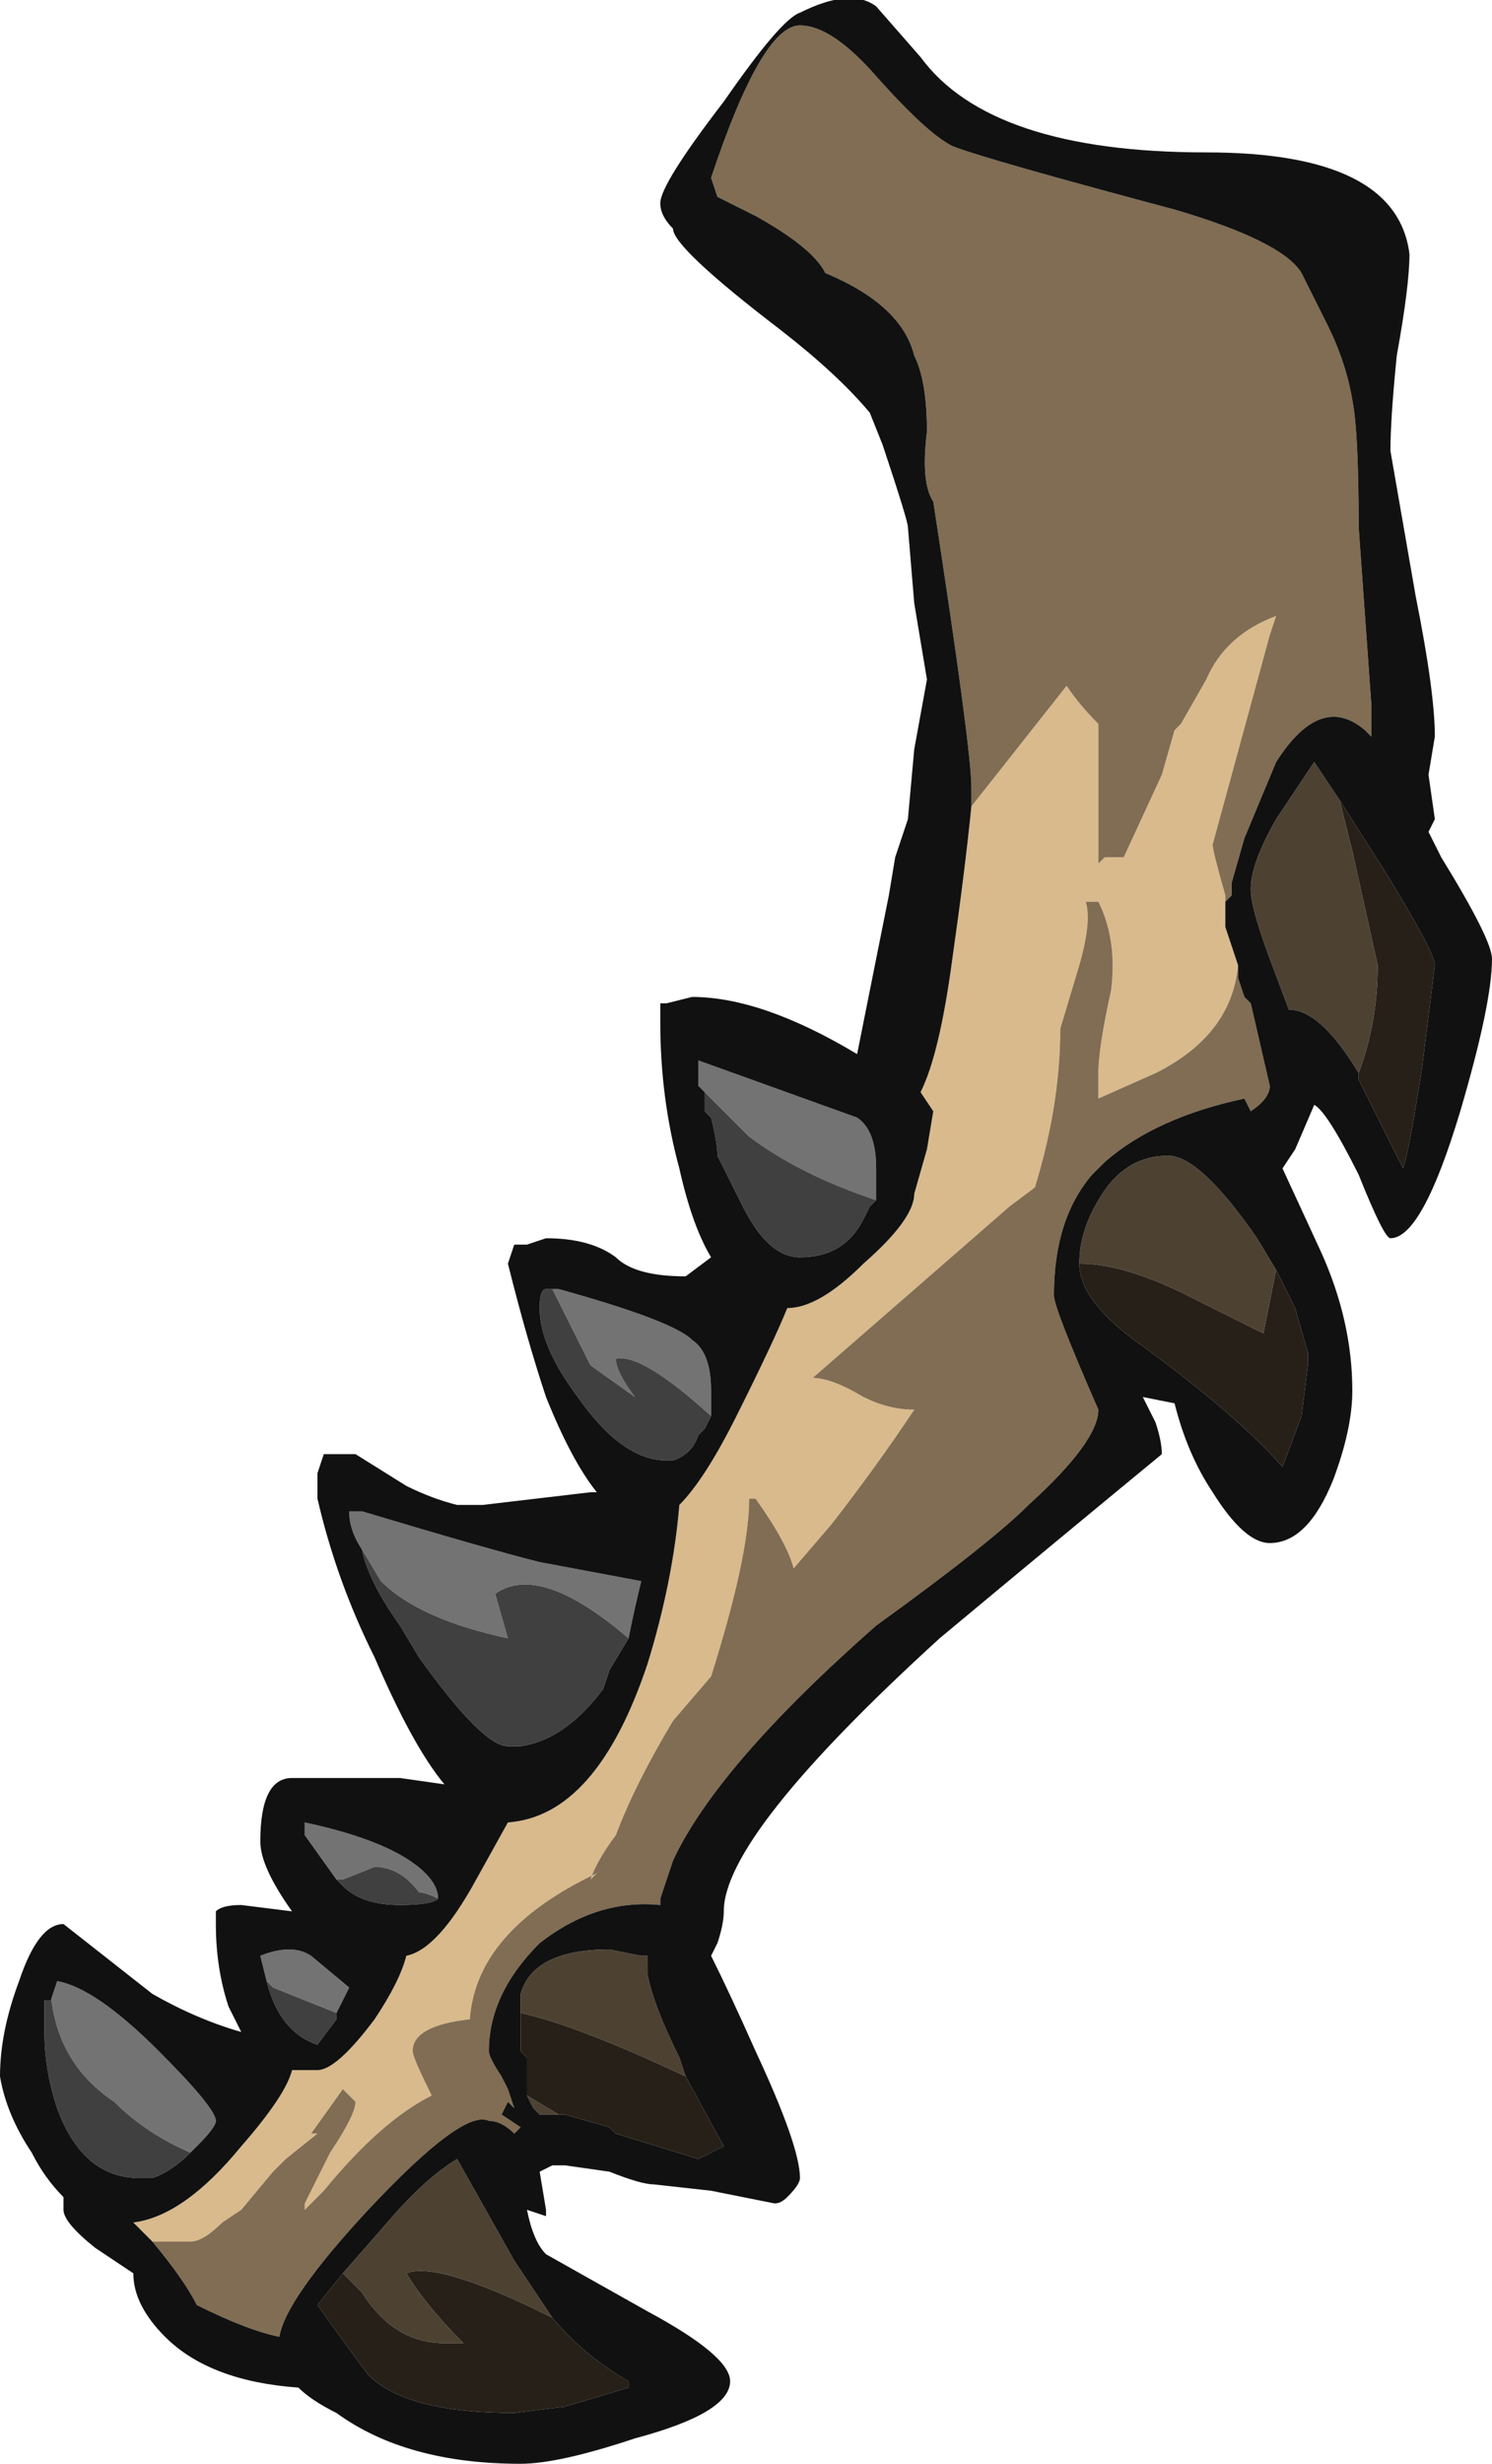 <?xml version="1.0" encoding="UTF-8" standalone="no"?>
<svg xmlns:ffdec="https://www.free-decompiler.com/flash" xmlns:xlink="http://www.w3.org/1999/xlink" ffdec:objectType="frame" height="135.8px" width="82.25px" xmlns="http://www.w3.org/2000/svg">
  <g transform="matrix(1.0, 0.0, 0.0, 1.0, 50.75, 143.15)">
    <use ffdec:characterId="3" height="19.4" transform="matrix(7.0, 0.0, 0.0, 7.0, -50.75, -143.15)" width="11.75" xlink:href="#shape0"/>
  </g>
  <defs>
    <g id="shape0" transform="matrix(1.0, 0.0, 0.0, 1.0, 7.25, 20.45)">
      <path d="M0.4 -14.1 L1.15 -15.05 Q1.25 -14.9 1.4 -14.75 L1.4 -13.8 Q1.4 -13.7 1.4 -13.65 L1.45 -13.7 1.6 -13.7 1.9 -14.35 2.0 -14.7 2.05 -14.75 2.25 -15.1 Q2.4 -15.45 2.8 -15.6 L2.75 -15.45 2.3 -13.8 Q2.3 -13.75 2.4 -13.4 L2.4 -13.35 2.4 -13.15 2.5 -12.85 Q2.45 -12.3 1.85 -12.0 L1.4 -11.8 1.4 -12.0 Q1.4 -12.2 1.5 -12.65 1.55 -13.05 1.4 -13.35 L1.3 -13.35 Q1.35 -13.2 1.25 -12.85 L1.1 -12.35 Q1.1 -11.75 0.9 -11.1 L0.7 -10.95 -0.85 -9.6 Q-0.7 -9.6 -0.45 -9.45 -0.25 -9.35 -0.05 -9.35 -0.35 -8.9 -0.7 -8.45 L-1.0 -8.1 Q-1.05 -8.3 -1.3 -8.65 L-1.35 -8.65 Q-1.35 -8.2 -1.65 -7.25 L-1.95 -6.9 Q-2.25 -6.4 -2.4 -6.0 -2.55 -5.8 -2.6 -5.65 L-2.55 -5.7 Q-3.5 -5.25 -3.55 -4.55 -4.0 -4.5 -4.0 -4.3 -4.0 -4.25 -3.85 -3.95 -4.25 -3.75 -4.7 -3.2 L-4.85 -3.05 -4.85 -3.1 -4.65 -3.5 Q-4.45 -3.8 -4.45 -3.9 L-4.55 -4.0 -4.8 -3.65 -4.75 -3.65 -5.0 -3.45 -5.1 -3.35 -5.35 -3.05 -5.5 -2.95 Q-5.65 -2.8 -5.75 -2.8 L-6.05 -2.8 -6.2 -2.95 Q-5.8 -3.0 -5.35 -3.55 -5.0 -3.95 -4.95 -4.15 L-4.75 -4.15 Q-4.6 -4.15 -4.3 -4.55 -4.1 -4.85 -4.05 -5.05 -3.8 -5.1 -3.5 -5.65 L-3.25 -6.1 Q-2.55 -6.15 -2.15 -7.35 -1.95 -8.0 -1.9 -8.6 -1.7 -8.8 -1.45 -9.3 -1.15 -9.9 -1.05 -10.15 -0.8 -10.15 -0.45 -10.5 -0.05 -10.85 -0.05 -11.05 L0.05 -11.4 0.1 -11.7 0.0 -11.85 Q0.15 -12.15 0.25 -12.9 0.35 -13.6 0.4 -14.1" fill="#d9ba8d" fill-rule="evenodd" stroke="none"/>
      <path d="M-1.75 -11.9 L-1.75 -12.1 -0.5 -11.65 Q-0.35 -11.55 -0.35 -11.25 L-0.35 -11.0 Q-0.95 -11.2 -1.35 -11.5 L-1.75 -11.9 M-1.65 -9.3 Q-2.2 -9.8 -2.4 -9.75 -2.4 -9.65 -2.25 -9.45 L-2.6 -9.7 -2.9 -10.3 -2.85 -10.3 Q-1.95 -10.05 -1.8 -9.9 -1.65 -9.8 -1.65 -9.5 L-1.65 -9.3 M-4.4 -8.25 Q-4.5 -8.4 -4.5 -8.55 L-4.4 -8.55 Q-3.4 -8.25 -3.0 -8.15 L-2.2 -8.0 Q-2.25 -7.8 -2.3 -7.55 -3.0 -8.15 -3.35 -7.9 L-3.25 -7.55 Q-3.95 -7.7 -4.25 -8.0 L-4.4 -8.25 M-5.75 -3.5 Q-6.1 -3.65 -6.35 -3.9 -6.8 -4.2 -6.85 -4.75 L-6.85 -4.7 -6.8 -4.85 Q-6.5 -4.8 -6.0 -4.3 -5.55 -3.85 -5.55 -3.75 -5.55 -3.7 -5.7 -3.55 L-5.75 -3.5 M-3.8 -5.5 Q-3.9 -5.55 -3.95 -5.55 -4.1 -5.75 -4.3 -5.75 L-4.55 -5.65 -4.6 -5.65 -4.85 -6.0 -4.85 -6.1 Q-4.15 -5.95 -3.9 -5.7 -3.8 -5.6 -3.8 -5.5 M-5.15 -4.85 L-5.2 -5.05 Q-4.95 -5.15 -4.8 -5.05 L-4.5 -4.8 -4.6 -4.6 -5.1 -4.8 -5.15 -4.85" fill="#737373" fill-rule="evenodd" stroke="none"/>
      <path d="M-1.75 -11.9 L-1.35 -11.5 Q-0.95 -11.2 -0.35 -11.0 L-0.4 -10.95 -0.45 -10.85 Q-0.6 -10.55 -0.95 -10.55 -1.2 -10.55 -1.4 -10.95 L-1.6 -11.35 Q-1.6 -11.45 -1.65 -11.65 L-1.7 -11.7 -1.7 -11.85 -1.75 -11.9 M-1.65 -9.3 L-1.7 -9.2 -1.75 -9.15 Q-1.8 -9.0 -1.95 -8.95 L-2.0 -8.95 Q-2.35 -8.95 -2.7 -9.45 -3.0 -9.85 -3.0 -10.15 -3.0 -10.3 -2.95 -10.3 L-2.9 -10.3 -2.6 -9.7 -2.25 -9.45 Q-2.4 -9.65 -2.4 -9.75 -2.2 -9.8 -1.65 -9.3 M-4.4 -8.25 L-4.25 -8.0 Q-3.95 -7.7 -3.25 -7.55 L-3.35 -7.9 Q-3.0 -8.15 -2.3 -7.55 L-2.45 -7.3 -2.5 -7.15 Q-2.8 -6.75 -3.15 -6.7 L-3.25 -6.7 Q-3.45 -6.7 -3.95 -7.4 L-4.1 -7.65 Q-4.35 -8.0 -4.4 -8.25 M-6.85 -4.7 L-6.85 -4.75 Q-6.8 -4.2 -6.35 -3.9 -6.1 -3.65 -5.75 -3.5 -5.9 -3.35 -6.05 -3.3 L-6.15 -3.3 Q-6.6 -3.3 -6.8 -3.85 -6.9 -4.15 -6.9 -4.45 L-6.9 -4.7 -6.85 -4.7 M-4.6 -5.65 L-4.55 -5.65 -4.3 -5.75 Q-4.1 -5.75 -3.95 -5.55 -3.9 -5.55 -3.8 -5.5 -3.85 -5.45 -4.1 -5.45 -4.4 -5.45 -4.55 -5.6 L-4.6 -5.65 M-4.6 -4.6 L-4.6 -4.55 -4.75 -4.35 Q-5.05 -4.45 -5.15 -4.85 L-5.1 -4.8 -4.6 -4.6" fill="#404040" fill-rule="evenodd" stroke="none"/>
      <path d="M0.4 -14.1 L0.4 -14.25 Q0.4 -14.55 0.1 -16.5 0.0 -16.65 0.05 -17.05 0.05 -17.45 -0.05 -17.65 -0.15 -18.05 -0.75 -18.3 -0.85 -18.5 -1.3 -18.75 L-1.6 -18.9 -1.65 -19.05 Q-1.25 -20.25 -0.95 -20.25 -0.7 -20.25 -0.35 -19.85 0.05 -19.4 0.25 -19.3 0.5 -19.2 2.0 -18.8 2.85 -18.55 3.0 -18.3 L3.2 -17.9 Q3.35 -17.6 3.4 -17.3 3.45 -17.05 3.45 -16.3 L3.55 -14.9 3.55 -14.65 3.5 -14.7 Q3.15 -15.0 2.8 -14.45 L2.55 -13.85 2.45 -13.5 2.45 -13.4 2.4 -13.35 2.4 -13.4 Q2.3 -13.75 2.3 -13.8 L2.75 -15.45 2.8 -15.6 Q2.4 -15.45 2.25 -15.1 L2.05 -14.75 2.0 -14.7 1.9 -14.35 1.6 -13.7 1.45 -13.7 1.4 -13.65 Q1.4 -13.7 1.4 -13.8 L1.4 -14.75 Q1.25 -14.9 1.15 -15.05 L0.4 -14.1 M2.5 -12.85 L2.5 -12.75 2.55 -12.6 2.6 -12.55 2.75 -11.9 Q2.75 -11.8 2.6 -11.7 L2.55 -11.8 Q1.85 -11.65 1.45 -11.3 L1.35 -11.2 Q1.05 -10.85 1.05 -10.25 1.05 -10.15 1.4 -9.35 1.4 -9.1 0.85 -8.6 0.55 -8.3 -0.35 -7.65 -1.6 -6.55 -1.95 -5.8 L-2.05 -5.5 -2.05 -5.45 Q-2.55 -5.5 -3.0 -5.15 -3.4 -4.75 -3.4 -4.3 -3.4 -4.25 -3.3 -4.1 L-3.25 -4.0 -3.2 -3.85 -3.25 -3.9 -3.3 -3.8 -3.15 -3.7 -3.2 -3.65 Q-3.3 -3.75 -3.4 -3.75 -3.6 -3.85 -4.35 -3.05 -5.0 -2.35 -5.05 -2.05 -5.3 -2.1 -5.7 -2.3 -5.8 -2.5 -6.05 -2.8 L-5.75 -2.8 Q-5.65 -2.8 -5.5 -2.95 L-5.35 -3.05 -5.1 -3.35 -5.0 -3.45 -4.75 -3.65 -4.8 -3.65 -4.55 -4.0 -4.45 -3.9 Q-4.45 -3.8 -4.65 -3.5 L-4.85 -3.1 -4.85 -3.05 -4.7 -3.2 Q-4.25 -3.75 -3.85 -3.95 -4.0 -4.25 -4.0 -4.3 -4.0 -4.5 -3.55 -4.55 -3.5 -5.25 -2.55 -5.7 L-2.6 -5.65 Q-2.55 -5.8 -2.4 -6.0 -2.25 -6.4 -1.95 -6.9 L-1.65 -7.25 Q-1.35 -8.2 -1.35 -8.65 L-1.3 -8.65 Q-1.05 -8.3 -1.0 -8.1 L-0.7 -8.45 Q-0.35 -8.9 -0.05 -9.35 -0.25 -9.35 -0.45 -9.45 -0.7 -9.6 -0.85 -9.6 L0.7 -10.95 0.9 -11.1 Q1.1 -11.75 1.1 -12.35 L1.25 -12.85 Q1.35 -13.2 1.3 -13.35 L1.4 -13.35 Q1.55 -13.05 1.5 -12.65 1.4 -12.2 1.4 -12.0 L1.4 -11.8 1.85 -12.0 Q2.45 -12.3 2.5 -12.85" fill="#806d53" fill-rule="evenodd" stroke="none"/>
      <path d="M3.45 -12.0 Q3.15 -12.5 2.9 -12.5 L2.75 -12.9 Q2.6 -13.3 2.6 -13.45 2.6 -13.65 2.8 -14.0 L3.1 -14.45 3.3 -14.15 3.4 -13.75 3.6 -12.85 Q3.6 -12.4 3.45 -12.0 M1.25 -10.5 Q1.25 -10.75 1.4 -11.0 1.6 -11.35 1.95 -11.35 2.2 -11.35 2.65 -10.7 L2.8 -10.45 2.7 -9.95 Q2.6 -10.0 2.1 -10.25 1.6 -10.5 1.25 -10.5 M-3.15 -4.5 L-3.15 -4.75 Q-3.05 -5.1 -2.45 -5.1 L-2.2 -5.05 -2.15 -5.05 -2.15 -4.9 Q-2.1 -4.65 -1.9 -4.25 L-1.85 -4.1 Q-2.7 -4.5 -3.15 -4.6 L-3.15 -4.5 M-2.8 -3.8 L-3.0 -3.8 -3.05 -3.85 -3.1 -3.95 -2.85 -3.8 -2.8 -3.8 M-4.55 -2.55 L-4.2 -2.95 Q-3.9 -3.3 -3.65 -3.45 L-3.2 -2.65 -2.9 -2.2 Q-3.8 -2.65 -4.05 -2.55 -3.9 -2.3 -3.6 -2.0 L-3.75 -2.0 Q-4.15 -2.0 -4.4 -2.4 L-4.55 -2.55" fill="#4d4232" fill-rule="evenodd" stroke="none"/>
      <path d="M3.45 -12.0 Q3.6 -12.4 3.6 -12.85 L3.4 -13.75 3.3 -14.15 3.65 -13.6 Q4.05 -12.95 4.05 -12.85 L3.95 -12.05 Q3.85 -11.4 3.8 -11.25 L3.45 -11.95 3.45 -12.0 M1.25 -10.5 Q1.6 -10.5 2.1 -10.25 2.6 -10.0 2.7 -9.95 L2.8 -10.45 2.95 -10.15 3.05 -9.8 3.05 -9.7 3.0 -9.3 2.85 -8.9 Q2.5 -9.3 1.75 -9.85 1.25 -10.2 1.25 -10.5 M-3.15 -4.5 L-3.15 -4.6 Q-2.7 -4.5 -1.85 -4.1 L-1.55 -3.55 -1.75 -3.45 -2.4 -3.65 -2.45 -3.7 -2.8 -3.8 -2.85 -3.8 -3.1 -3.95 -3.1 -4.25 -3.15 -4.3 -3.15 -4.5 M-4.55 -2.55 L-4.4 -2.4 Q-4.15 -2.0 -3.75 -2.0 L-3.6 -2.0 Q-3.9 -2.3 -4.05 -2.55 -3.8 -2.65 -2.9 -2.2 -2.65 -1.9 -2.3 -1.7 L-2.3 -1.65 -2.8 -1.5 -3.2 -1.45 Q-4.05 -1.45 -4.35 -1.75 -4.5 -1.95 -4.75 -2.3 L-4.55 -2.55" fill="#262018" fill-rule="evenodd" stroke="none"/>
      <path d="M2.4 -13.35 L2.45 -13.4 2.45 -13.5 2.55 -13.85 2.8 -14.45 Q3.15 -15.0 3.5 -14.7 L3.55 -14.65 3.55 -14.9 3.45 -16.3 Q3.45 -17.05 3.4 -17.3 3.35 -17.6 3.2 -17.9 L3.0 -18.3 Q2.85 -18.55 2.0 -18.8 0.5 -19.2 0.25 -19.3 0.05 -19.4 -0.35 -19.85 -0.7 -20.25 -0.95 -20.25 -1.25 -20.25 -1.65 -19.05 L-1.6 -18.9 -1.3 -18.75 Q-0.85 -18.5 -0.75 -18.3 -0.15 -18.05 -0.05 -17.65 0.05 -17.45 0.05 -17.05 0.0 -16.65 0.1 -16.5 0.4 -14.55 0.4 -14.25 L0.4 -14.1 Q0.35 -13.6 0.25 -12.9 0.15 -12.15 0.0 -11.85 L0.1 -11.7 0.05 -11.4 -0.05 -11.05 Q-0.05 -10.85 -0.45 -10.5 -0.8 -10.15 -1.05 -10.15 -1.15 -9.9 -1.45 -9.3 -1.7 -8.8 -1.9 -8.6 -1.95 -8.0 -2.15 -7.35 -2.55 -6.15 -3.25 -6.1 L-3.5 -5.65 Q-3.8 -5.1 -4.05 -5.05 -4.1 -4.85 -4.3 -4.55 -4.6 -4.15 -4.75 -4.15 L-4.95 -4.15 Q-5.0 -3.95 -5.35 -3.55 -5.8 -3.0 -6.2 -2.95 L-6.05 -2.8 Q-5.8 -2.5 -5.7 -2.3 -5.3 -2.1 -5.05 -2.05 -5.0 -2.35 -4.35 -3.05 -3.6 -3.85 -3.4 -3.75 -3.3 -3.75 -3.2 -3.65 L-3.15 -3.7 -3.3 -3.8 -3.25 -3.9 -3.2 -3.85 -3.25 -4.0 -3.3 -4.1 Q-3.4 -4.25 -3.4 -4.3 -3.4 -4.75 -3.0 -5.15 -2.55 -5.5 -2.05 -5.45 L-2.05 -5.5 -1.95 -5.8 Q-1.6 -6.55 -0.35 -7.65 0.55 -8.3 0.85 -8.6 1.4 -9.1 1.4 -9.35 1.05 -10.15 1.05 -10.25 1.05 -10.85 1.35 -11.2 L1.45 -11.3 Q1.85 -11.65 2.55 -11.8 L2.6 -11.7 Q2.75 -11.8 2.75 -11.9 L2.6 -12.55 2.55 -12.6 2.5 -12.75 2.5 -12.85 2.4 -13.15 2.4 -13.35 M3.7 -16.9 L3.9 -15.75 Q4.05 -15.0 4.05 -14.65 L4.0 -14.35 4.05 -14.0 4.0 -13.9 4.1 -13.7 Q4.5 -13.05 4.5 -12.9 4.5 -12.55 4.25 -11.7 3.95 -10.7 3.7 -10.7 3.65 -10.7 3.45 -11.2 3.2 -11.7 3.1 -11.75 L2.95 -11.4 2.85 -11.25 3.15 -10.6 Q3.4 -10.05 3.4 -9.5 3.4 -9.2 3.25 -8.8 3.05 -8.3 2.75 -8.3 2.55 -8.3 2.3 -8.7 2.1 -9.0 2.0 -9.4 L1.75 -9.45 1.85 -9.25 Q1.9 -9.1 1.9 -9.0 1.05 -8.3 0.15 -7.55 -1.55 -6.0 -1.55 -5.4 -1.55 -5.3 -1.6 -5.15 L-1.65 -5.05 Q-1.5 -4.75 -1.3 -4.3 -0.95 -3.55 -0.95 -3.3 -0.95 -3.25 -1.05 -3.15 -1.1 -3.1 -1.15 -3.1 L-1.65 -3.2 -2.1 -3.25 Q-2.2 -3.25 -2.45 -3.35 L-2.8 -3.4 -2.9 -3.4 -3.0 -3.35 -2.95 -3.05 -2.95 -3.0 -3.1 -3.05 Q-3.05 -2.8 -2.95 -2.7 L-2.15 -2.25 Q-1.5 -1.9 -1.5 -1.7 -1.5 -1.45 -2.25 -1.25 -2.85 -1.05 -3.15 -1.05 -4.05 -1.05 -4.6 -1.45 -4.8 -1.55 -4.9 -1.65 -5.6 -1.7 -5.95 -2.05 -6.2 -2.3 -6.2 -2.55 L-6.5 -2.75 Q-6.75 -2.95 -6.75 -3.05 L-6.75 -3.15 Q-6.9 -3.3 -7.0 -3.5 -7.2 -3.8 -7.25 -4.1 -7.25 -4.45 -7.1 -4.85 -6.95 -5.3 -6.75 -5.3 L-6.05 -4.75 Q-5.7 -4.55 -5.35 -4.45 L-5.45 -4.65 Q-5.55 -4.95 -5.55 -5.3 L-5.55 -5.4 Q-5.5 -5.45 -5.35 -5.45 L-4.95 -5.4 Q-5.2 -5.75 -5.2 -5.95 -5.2 -6.45 -4.95 -6.45 L-4.1 -6.45 -3.75 -6.4 Q-4.0 -6.7 -4.3 -7.4 -4.6 -8.0 -4.75 -8.65 L-4.75 -8.85 -4.7 -9.0 -4.45 -9.0 -4.05 -8.75 Q-3.85 -8.65 -3.65 -8.6 L-3.45 -8.6 -2.6 -8.7 -2.55 -8.7 Q-2.75 -8.95 -2.95 -9.45 -3.1 -9.9 -3.25 -10.5 L-3.2 -10.65 -3.1 -10.65 -2.95 -10.7 Q-2.6 -10.7 -2.4 -10.55 -2.25 -10.4 -1.85 -10.4 L-1.65 -10.55 Q-1.8 -10.8 -1.9 -11.25 -2.05 -11.8 -2.05 -12.4 L-2.05 -12.55 -2.0 -12.55 -1.8 -12.6 Q-1.25 -12.6 -0.5 -12.15 L-0.25 -13.4 -0.2 -13.7 -0.1 -14.0 -0.05 -14.55 0.05 -15.1 -0.05 -15.7 -0.1 -16.3 Q-0.1 -16.35 -0.3 -16.95 L-0.4 -17.2 Q-0.65 -17.5 -1.1 -17.85 -1.95 -18.5 -1.95 -18.65 -2.05 -18.75 -2.05 -18.85 -2.05 -19.0 -1.55 -19.65 -1.1 -20.3 -0.95 -20.35 -0.55 -20.55 -0.35 -20.4 L0.0 -20.0 Q0.55 -19.25 2.25 -19.25 3.75 -19.25 3.85 -18.45 3.85 -18.2 3.75 -17.65 3.7 -17.15 3.7 -16.9 M3.3 -14.15 L3.1 -14.45 2.8 -14.0 Q2.6 -13.65 2.6 -13.45 2.6 -13.3 2.75 -12.9 L2.9 -12.5 Q3.15 -12.5 3.45 -12.0 L3.45 -11.95 3.8 -11.25 Q3.85 -11.4 3.95 -12.05 L4.05 -12.85 Q4.05 -12.95 3.65 -13.6 L3.3 -14.15 M2.8 -10.45 L2.65 -10.7 Q2.2 -11.35 1.95 -11.35 1.6 -11.35 1.4 -11.0 1.25 -10.75 1.25 -10.5 1.25 -10.2 1.75 -9.85 2.5 -9.3 2.85 -8.9 L3.0 -9.3 3.05 -9.7 3.05 -9.8 2.95 -10.15 2.8 -10.45 M-0.35 -11.0 L-0.35 -11.25 Q-0.35 -11.55 -0.5 -11.65 L-1.75 -12.1 -1.75 -11.9 -1.7 -11.85 -1.7 -11.7 -1.65 -11.65 Q-1.6 -11.45 -1.6 -11.35 L-1.4 -10.95 Q-1.2 -10.55 -0.95 -10.55 -0.6 -10.55 -0.45 -10.85 L-0.4 -10.95 -0.35 -11.0 M-2.9 -10.3 L-2.95 -10.3 Q-3.0 -10.3 -3.0 -10.15 -3.0 -9.85 -2.7 -9.45 -2.35 -8.95 -2.0 -8.95 L-1.95 -8.95 Q-1.8 -9.0 -1.75 -9.15 L-1.7 -9.2 -1.65 -9.3 -1.65 -9.5 Q-1.65 -9.8 -1.8 -9.9 -1.95 -10.05 -2.85 -10.3 L-2.9 -10.3 M-2.3 -7.55 Q-2.25 -7.8 -2.2 -8.0 L-3.0 -8.15 Q-3.4 -8.25 -4.4 -8.55 L-4.5 -8.55 Q-4.5 -8.4 -4.4 -8.25 -4.35 -8.0 -4.1 -7.65 L-3.95 -7.4 Q-3.45 -6.7 -3.25 -6.7 L-3.15 -6.7 Q-2.8 -6.75 -2.5 -7.15 L-2.45 -7.3 -2.3 -7.55 M-5.75 -3.5 L-5.7 -3.55 Q-5.55 -3.7 -5.55 -3.75 -5.55 -3.85 -6.0 -4.3 -6.5 -4.8 -6.8 -4.85 L-6.85 -4.7 -6.9 -4.7 -6.9 -4.45 Q-6.9 -4.15 -6.8 -3.85 -6.6 -3.3 -6.15 -3.3 L-6.05 -3.3 Q-5.9 -3.35 -5.75 -3.5 M-1.85 -4.1 L-1.9 -4.25 Q-2.1 -4.65 -2.15 -4.9 L-2.15 -5.05 -2.2 -5.05 -2.45 -5.1 Q-3.05 -5.1 -3.15 -4.75 L-3.15 -4.5 -3.15 -4.3 -3.1 -4.25 -3.1 -3.95 -3.05 -3.85 -3.0 -3.8 -2.8 -3.8 -2.45 -3.7 -2.4 -3.65 -1.75 -3.45 -1.55 -3.55 -1.85 -4.1 M-4.6 -5.65 L-4.55 -5.6 Q-4.4 -5.45 -4.1 -5.45 -3.85 -5.45 -3.8 -5.5 -3.8 -5.6 -3.9 -5.7 -4.15 -5.95 -4.85 -6.1 L-4.85 -6.0 -4.6 -5.65 M-5.15 -4.85 Q-5.05 -4.45 -4.75 -4.35 L-4.6 -4.55 -4.6 -4.6 -4.5 -4.8 -4.8 -5.05 Q-4.95 -5.15 -5.2 -5.05 L-5.15 -4.85 M-2.9 -2.2 L-3.2 -2.65 -3.65 -3.45 Q-3.9 -3.3 -4.2 -2.95 L-4.55 -2.55 -4.75 -2.3 Q-4.5 -1.95 -4.35 -1.75 -4.05 -1.45 -3.2 -1.45 L-2.8 -1.5 -2.3 -1.65 -2.3 -1.7 Q-2.65 -1.9 -2.9 -2.2" fill="#111111" fill-rule="evenodd" stroke="none"/>
    </g>
  </defs>
</svg>
